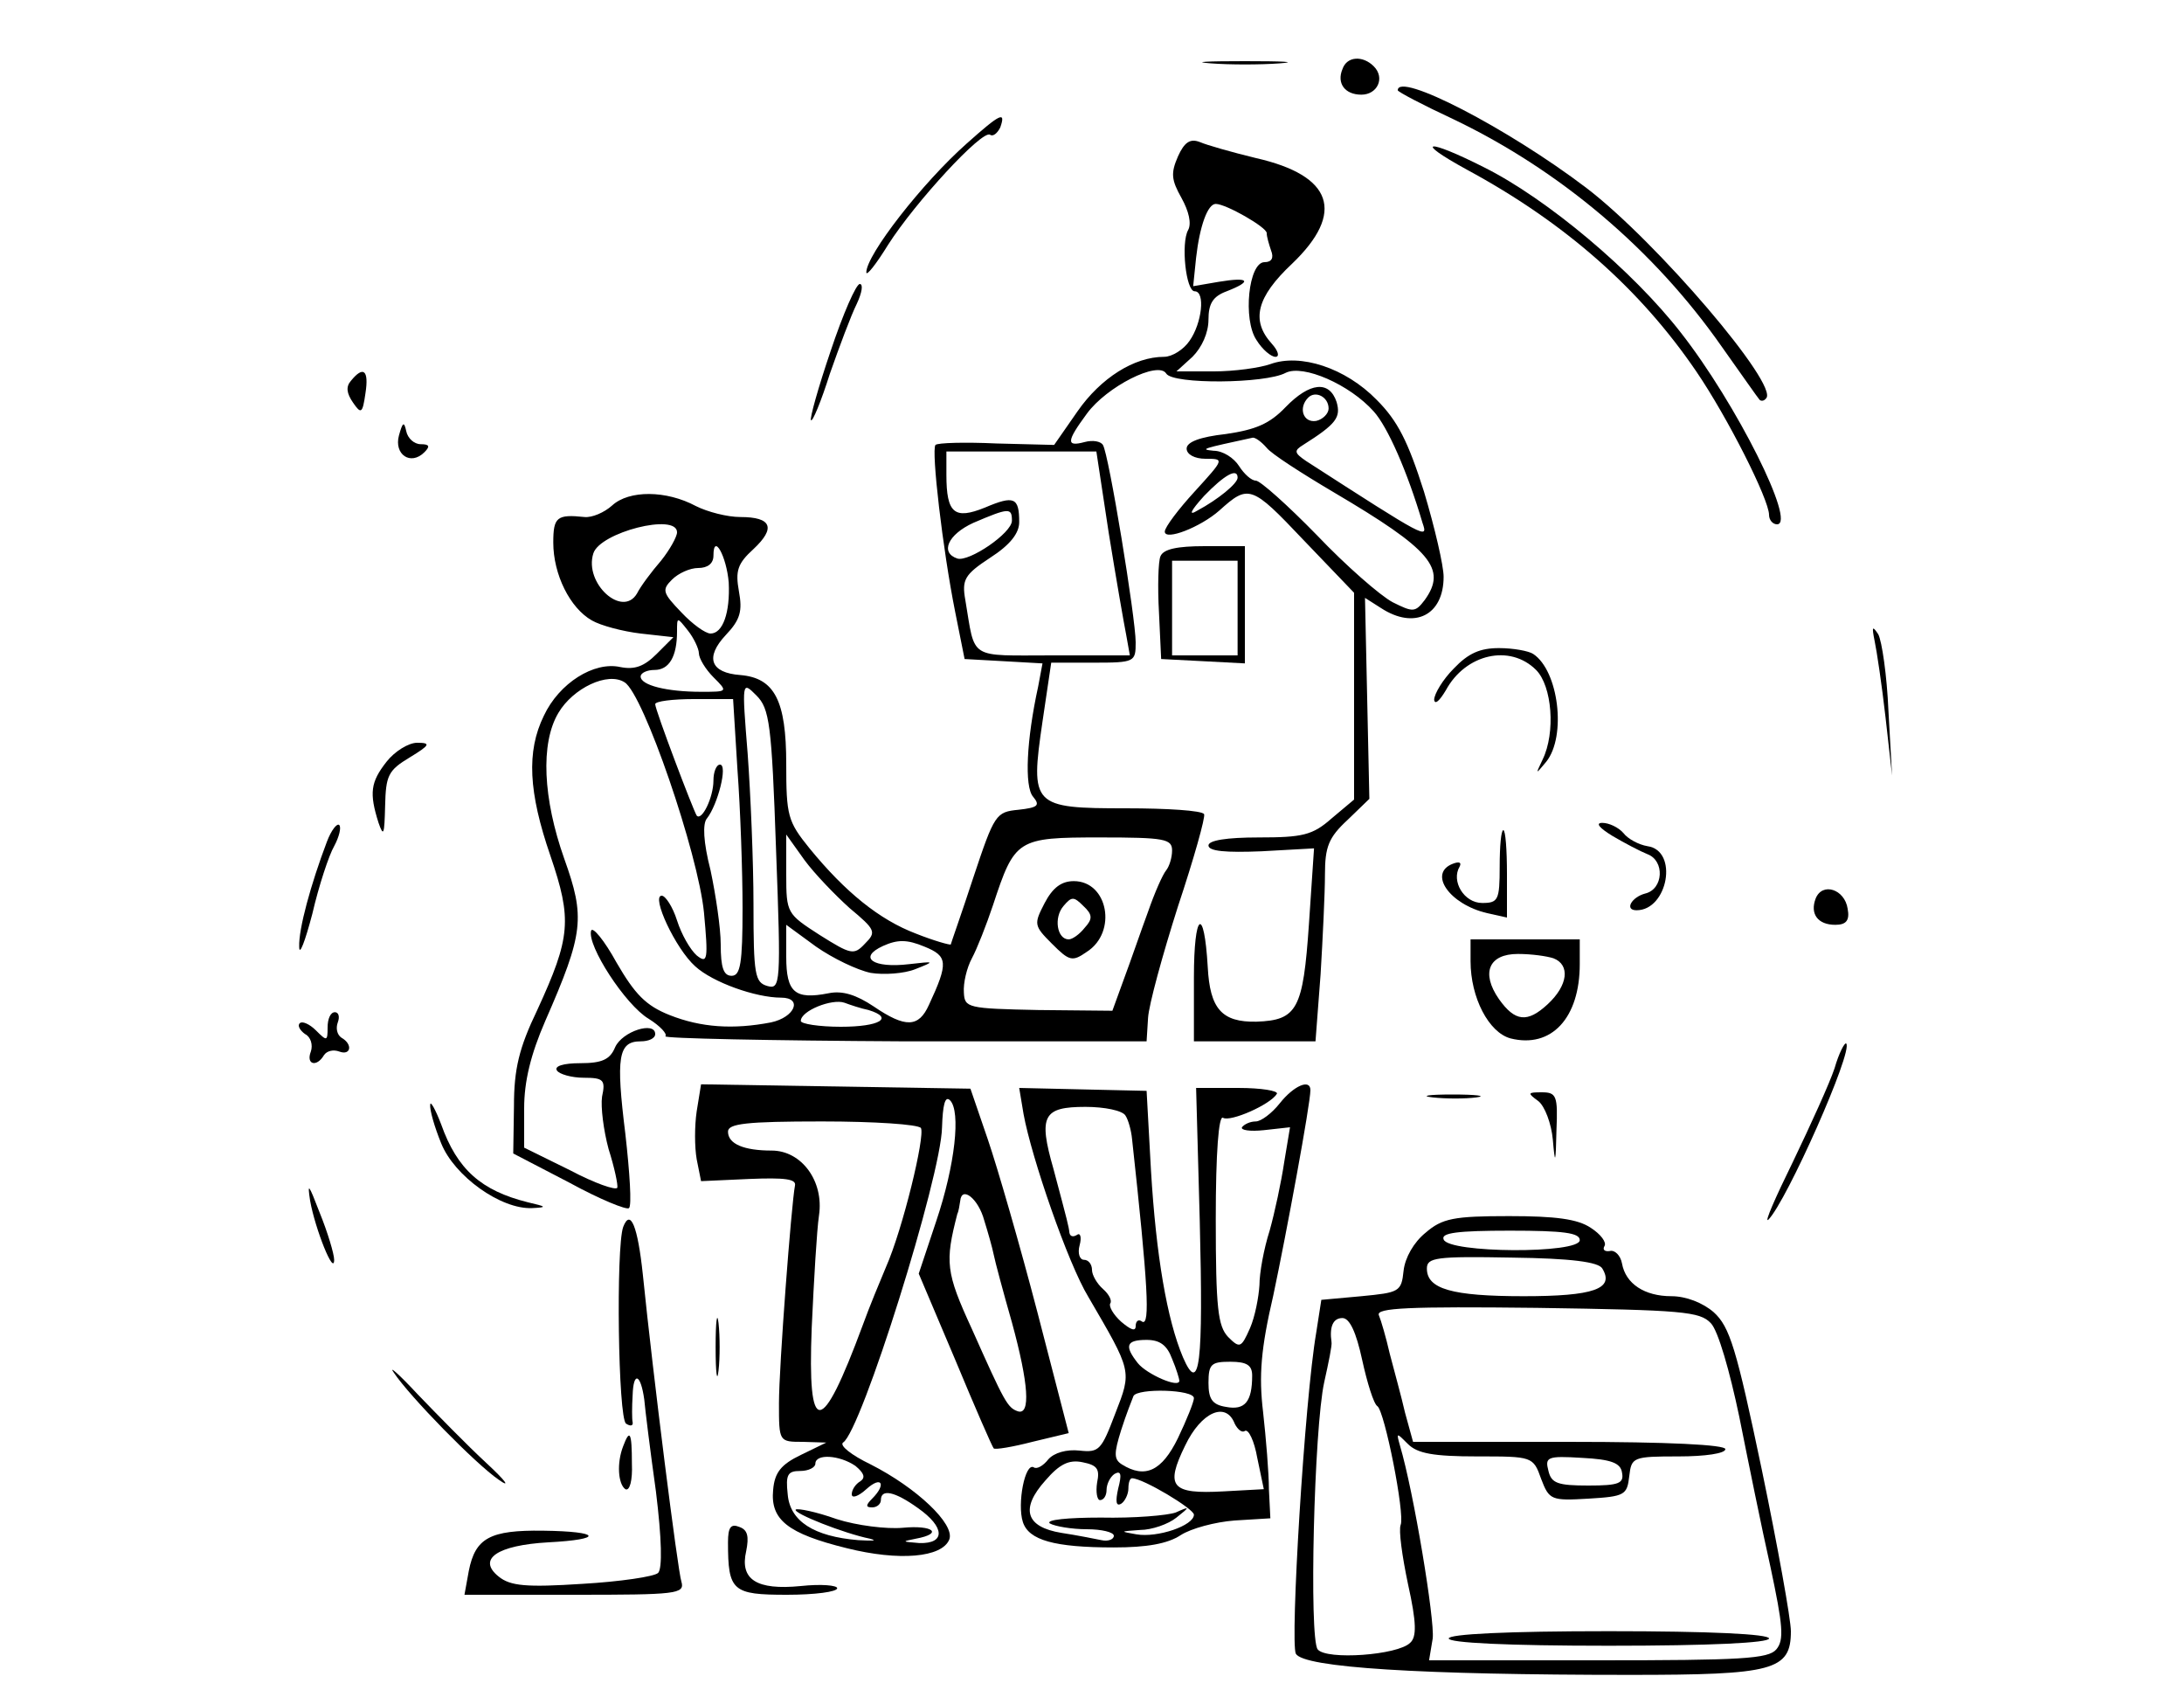 <?xml version="1.0" standalone="no"?>
<!DOCTYPE svg PUBLIC "-//W3C//DTD SVG 20010904//EN"
 "http://www.w3.org/TR/2001/REC-SVG-20010904/DTD/svg10.dtd">
<svg version="1.0" xmlns="http://www.w3.org/2000/svg"
 width="300pt" height="234pt" viewBox="0 0 300 234"
 preserveAspectRatio="xMidYMid meet">
<g transform="translate(0,234) scale(0.1,-0.1)"
fill="#000000" stroke="none">
<path d="M1663 2253 c26 -2 68 -2 95 0 26 2 4 3 -48 3 -52 0 -74 -1 -47 -3z"/>
<path d="M1844 2245 c-8 -19 3 -35 26 -35 22 0 33 23 17 39 -15 15 -37 14 -43
-4z"/>
<path d="M1920 2216 c0 -2 34 -20 77 -40 146 -70 275 -179 368 -312 27 -38 50
-71 52 -73 2 -2 6 -2 9 2 18 18 -150 215 -247 289 -108 82 -259 160 -259 134z"/>
<path d="M1328 2143 c-61 -54 -138 -153 -138 -177 0 -6 14 12 30 38 37 58 129
158 140 151 4 -3 10 2 14 10 8 23 0 19 -46 -22z"/>
<path d="M1618 2125 c-10 -23 -9 -32 5 -57 10 -18 14 -35 9 -44 -10 -18 -3
-84 9 -84 15 0 10 -44 -7 -68 -8 -12 -24 -22 -35 -22 -41 0 -87 -29 -119 -75
l-32 -46 -79 2 c-43 2 -81 1 -84 -2 -6 -7 10 -144 27 -229 l13 -65 54 -3 53
-3 -6 -32 c-16 -73 -19 -137 -7 -151 10 -12 7 -15 -20 -18 -31 -3 -33 -6 -62
-93 -16 -49 -31 -91 -31 -92 -1 -1 -23 5 -48 15 -50 19 -97 57 -146 117 -30
37 -32 45 -32 116 0 87 -16 118 -63 122 -41 3 -49 24 -20 55 20 21 23 33 18
60 -5 28 -2 38 20 58 31 29 25 44 -18 44 -18 0 -45 7 -61 15 -41 22 -92 22
-115 1 -11 -10 -28 -17 -38 -16 -38 4 -43 0 -43 -35 0 -44 23 -90 53 -107 12
-7 42 -15 67 -18 l45 -5 -23 -23 c-17 -17 -30 -22 -50 -18 -36 8 -84 -22 -105
-67 -24 -49 -21 -105 9 -192 30 -88 28 -112 -18 -212 -25 -52 -32 -81 -32
-132 l-1 -65 77 -40 c42 -23 79 -38 82 -35 4 3 1 49 -5 102 -13 105 -10 127
21 127 11 0 20 4 20 10 0 18 -45 4 -55 -18 -7 -17 -18 -22 -48 -22 -23 0 -36
-4 -32 -10 3 -5 20 -10 37 -10 27 0 30 -3 25 -26 -2 -14 2 -46 9 -72 8 -25 13
-49 12 -53 -2 -4 -31 6 -65 24 l-63 31 0 54 c0 37 9 74 29 120 53 121 55 142
26 223 -29 82 -33 158 -8 200 20 34 68 57 91 42 26 -16 101 -235 109 -316 6
-65 5 -71 -10 -59 -9 8 -21 29 -27 48 -6 19 -16 34 -21 34 -15 0 19 -73 46
-97 24 -22 83 -43 118 -43 30 0 19 -27 -14 -34 -52 -10 -96 -7 -139 10 -33 13
-48 29 -73 72 -17 31 -33 50 -35 44 -6 -20 47 -102 79 -121 16 -10 26 -21 23
-24 -4 -3 144 -6 327 -7 l334 0 2 32 c1 18 20 87 41 153 22 66 38 123 36 127
-3 5 -51 8 -107 8 -129 0 -132 3 -115 119 l12 81 58 0 c57 0 58 1 58 28 0 33
-37 259 -45 271 -3 5 -14 7 -25 4 -26 -7 -25 1 3 39 27 37 98 73 109 55 9 -15
136 -14 164 1 24 12 88 -16 121 -53 19 -21 46 -82 67 -153 8 -23 6 -22 -160
85 -16 11 -17 14 -4 22 46 29 52 38 46 59 -10 30 -37 27 -70 -7 -22 -23 -41
-31 -82 -37 -36 -4 -54 -11 -54 -20 0 -8 11 -14 26 -14 26 0 26 0 -15 -45 -22
-24 -41 -49 -41 -55 0 -13 49 6 75 29 40 36 44 35 115 -40 l70 -73 0 -142 0
-142 -31 -26 c-26 -23 -40 -26 -100 -26 -44 0 -69 -4 -69 -11 0 -8 24 -10 73
-8 l72 4 -7 -104 c-8 -117 -16 -132 -72 -134 -48 -1 -64 18 -67 75 -5 86 -19
75 -19 -14 l0 -88 84 0 83 0 7 92 c3 50 6 112 6 137 0 38 5 51 31 75 l30 29
-3 138 -3 138 22 -14 c46 -30 86 -10 86 43 0 15 -12 67 -27 117 -22 69 -36 97
-65 126 -43 44 -105 64 -146 49 -14 -5 -49 -10 -78 -10 l-51 0 22 20 c13 13
22 33 22 51 0 22 6 32 25 39 36 14 31 20 -11 13 l-35 -6 4 39 c5 44 16 74 27
74 14 0 70 -32 70 -40 0 -5 3 -15 6 -24 4 -10 1 -16 -9 -16 -22 0 -30 -79 -11
-107 8 -13 20 -23 26 -23 6 0 4 8 -5 18 -29 32 -21 64 28 110 73 70 56 121
-50 145 -33 8 -68 18 -77 22 -13 5 -21 0 -30 -20z m207 -346 c0 -7 -8 -15 -17
-17 -18 -3 -25 18 -11 32 10 10 28 1 28 -15z m-85 -54 c6 -8 48 -35 92 -61
134 -79 156 -105 125 -148 -13 -17 -16 -17 -44 -3 -17 9 -64 50 -104 92 -40
41 -78 75 -84 75 -6 0 -16 9 -23 20 -7 11 -22 21 -35 21 -20 2 -15 3 54 18 4
0 12 -6 19 -14z m-217 -117 c10 -62 21 -125 24 -140 l5 -28 -106 0 c-117 0
-106 -7 -120 76 -5 28 -1 35 34 58 28 18 40 34 40 49 0 34 -7 37 -47 20 -42
-17 -53 -8 -53 45 l0 32 103 0 103 0 17 -112z m177 76 c0 -8 -27 -30 -55 -45
-13 -8 -10 -1 9 20 28 29 46 39 46 25z m-310 -59 c0 -17 -59 -57 -75 -52 -24
8 -13 33 22 49 49 21 53 21 53 3z m-460 -16 c0 -6 -10 -24 -22 -39 -13 -15
-28 -35 -33 -45 -20 -34 -73 14 -60 55 9 29 115 56 115 29z m71 -69 c2 -41 -8
-70 -25 -70 -7 0 -25 13 -40 29 -26 27 -27 31 -13 45 9 9 25 16 36 16 13 0 21
6 21 17 0 32 18 -1 21 -37z m-41 -97 c0 -7 9 -22 20 -33 20 -20 20 -20 -17
-20 -47 0 -83 9 -83 21 0 5 9 9 19 9 20 0 31 18 31 53 0 20 0 20 15 1 8 -10
15 -25 15 -31z m106 -270 c7 -185 6 -192 -12 -187 -17 5 -19 15 -19 112 0 59
-4 152 -8 207 -8 100 -8 100 12 80 18 -18 21 -39 27 -212z m-53 110 c4 -54 7
-140 7 -190 0 -76 -3 -93 -15 -93 -11 0 -15 11 -15 43 0 23 -7 69 -14 102 -10
39 -11 64 -5 71 15 19 29 74 18 74 -5 0 -9 -10 -9 -22 0 -23 -16 -56 -23 -48
-5 8 -57 145 -57 153 0 4 24 7 53 7 l54 0 6 -97z m154 -190 c36 -30 37 -33 21
-49 -15 -16 -19 -15 -62 12 -45 29 -46 30 -46 83 l0 55 25 -35 c14 -19 42 -48
62 -66z m443 79 c0 -10 -4 -22 -8 -27 -5 -6 -16 -31 -25 -57 -10 -27 -24 -68
-33 -92 l-16 -44 -102 1 c-97 2 -101 3 -102 24 -1 13 4 34 11 47 7 13 20 46
29 73 30 91 33 93 147 93 89 0 99 -2 99 -18z m-414 -168 c18 -3 46 -1 61 5 28
11 27 11 -8 7 -50 -6 -71 9 -36 25 20 9 33 9 57 -1 32 -13 33 -22 6 -80 -14
-31 -32 -32 -76 -2 -24 16 -43 22 -62 18 -46 -9 -58 1 -58 50 l0 44 41 -30
c23 -16 56 -32 75 -36z m-3 -51 c36 -11 15 -23 -38 -23 -30 0 -55 4 -55 8 0
14 43 31 60 25 8 -3 23 -8 33 -10z"/>
<path d="M1435 1100 c-15 -29 -15 -31 10 -56 24 -24 28 -25 48 -11 42 27 29
97 -18 97 -17 0 -29 -9 -40 -30z m55 -34 c-7 -9 -17 -16 -22 -16 -16 0 -21 30
-7 46 11 13 14 13 27 0 13 -12 13 -18 2 -30z"/>
<path d="M2015 2107 c135 -73 238 -164 315 -277 43 -63 100 -176 100 -197 0
-7 5 -13 11 -13 27 0 -56 166 -132 263 -66 85 -184 184 -270 227 -79 40 -99
38 -24 -3z"/>
<path d="M1141 1858 c-17 -50 -29 -93 -27 -95 2 -3 14 26 26 64 13 37 29 80
37 96 7 15 9 27 4 27 -5 0 -23 -41 -40 -92z"/>
<path d="M482 1817 c-7 -8 -6 -17 3 -30 11 -16 13 -15 17 13 5 32 -3 38 -20
17z"/>
<path d="M548 1742 c-7 -26 16 -42 35 -23 8 8 7 11 -5 11 -9 0 -18 8 -20 18
-3 14 -5 12 -10 -6z"/>
<path d="M1594 1576 c-3 -7 -4 -42 -2 -77 l3 -64 58 -3 57 -3 0 81 0 80 -55 0
c-38 0 -57 -4 -61 -14z m106 -71 l0 -65 -45 0 -45 0 0 65 0 65 45 0 45 0 0
-65z"/>
<path d="M2575 1460 c3 -14 10 -61 15 -105 l9 -80 -5 89 c-2 48 -9 96 -14 105
-8 12 -9 11 -5 -9z"/>
<path d="M1997 1422 c-15 -15 -27 -35 -27 -43 1 -7 7 -2 16 13 27 50 88 64
124 28 22 -22 27 -86 9 -123 -10 -21 -10 -21 5 -3 28 35 17 125 -18 148 -6 4
-27 8 -47 8 -26 0 -42 -7 -62 -28z"/>
<path d="M531 1294 c-22 -28 -24 -43 -11 -84 7 -20 8 -16 9 23 1 42 4 49 34
67 28 17 29 20 10 20 -12 0 -31 -12 -42 -26z"/>
<path d="M449 1184 c-22 -58 -39 -120 -38 -144 0 -14 8 7 18 45 9 39 23 81 30
93 7 13 10 26 7 29 -3 3 -11 -7 -17 -23z"/>
<path d="M2215 1192 c17 -10 38 -21 48 -25 24 -9 22 -48 -3 -54 -19 -5 -29
-23 -12 -23 43 0 58 82 15 88 -12 2 -27 10 -33 18 -7 8 -20 14 -29 14 -10 0
-4 -7 14 -18z"/>
<path d="M2060 1150 c0 -46 -2 -50 -24 -50 -25 0 -43 30 -31 50 3 6 -1 7 -9 4
-35 -13 -5 -56 47 -68 l27 -6 0 60 c0 33 -2 60 -5 60 -3 0 -5 -22 -5 -50z"/>
<path d="M2494 1106 c-8 -21 3 -36 27 -36 15 0 20 6 17 22 -4 27 -35 37 -44
14z"/>
<path d="M2020 1020 c0 -50 25 -98 55 -106 56 -14 95 28 95 102 l0 34 -75 0
-75 0 0 -30z m114 4 c23 -9 20 -37 -8 -63 -28 -26 -45 -24 -67 7 -25 36 -14
62 26 62 19 0 40 -3 49 -6z"/>
<path d="M450 929 c0 -19 -1 -19 -16 -4 -9 9 -19 13 -22 10 -4 -3 0 -10 7 -15
8 -4 11 -15 8 -24 -7 -18 8 -22 18 -5 4 6 13 8 21 5 16 -6 19 10 3 19 -6 4 -8
13 -5 21 3 8 1 14 -4 14 -6 0 -10 -9 -10 -21z"/>
<path d="M2520 873 c-7 -21 -33 -78 -57 -128 -24 -49 -40 -85 -34 -80 25 25
117 232 107 242 -2 2 -10 -13 -16 -34z"/>
<path d="M957 814 c-3 -20 -3 -49 0 -66 l6 -30 66 3 c49 2 65 0 63 -9 -5 -26
-22 -249 -22 -299 0 -53 0 -53 33 -53 l32 -1 -35 -17 c-27 -13 -36 -24 -38
-48 -4 -41 20 -60 101 -80 72 -18 131 -13 141 12 8 21 -45 71 -108 103 -27 13
-43 26 -38 30 25 15 135 366 136 433 1 30 4 44 11 37 15 -15 7 -89 -19 -166
l-24 -72 50 -118 c27 -65 51 -120 53 -122 2 -2 26 2 53 9 l50 12 -43 166 c-24
92 -55 199 -68 237 l-24 70 -185 3 -185 3 -6 -37z m308 -23 c6 -11 -25 -139
-48 -191 -8 -19 -23 -55 -32 -80 -57 -154 -76 -155 -70 -3 3 65 7 134 10 154
7 47 -24 89 -65 89 -38 0 -60 9 -60 26 0 11 25 14 129 14 72 0 132 -4 136 -9z
m87 -127 c5 -16 11 -37 13 -47 2 -10 13 -51 25 -93 23 -84 26 -128 8 -122 -14
5 -18 12 -63 113 -36 78 -37 92 -20 158 2 4 3 12 4 18 2 21 25 3 33 -27z
m-177 -337 c12 -10 14 -16 7 -21 -7 -4 -12 -12 -12 -18 0 -6 9 -3 20 7 21 19
28 7 8 -13 -9 -9 -9 -12 0 -12 7 0 12 5 12 10 0 16 19 12 51 -11 37 -26 38
-49 2 -48 -24 2 -25 2 -5 6 38 7 24 19 -18 15 -22 -2 -63 3 -91 12 -28 10 -53
15 -56 13 -4 -5 67 -33 102 -40 11 -3 4 -3 -16 -2 -61 5 -94 26 -97 63 -3 27
0 32 17 32 12 0 21 5 21 10 0 14 33 12 55 -3z"/>
<path d="M1406 810 c11 -60 61 -205 89 -251 60 -103 60 -101 37 -160 -19 -50
-22 -54 -49 -51 -18 2 -35 -3 -43 -12 -7 -9 -16 -14 -20 -11 -12 7 -23 -50
-15 -75 8 -25 43 -35 125 -35 45 0 74 5 92 17 14 9 47 18 74 20 l49 3 -2 40
c0 22 -4 70 -8 106 -6 50 -3 87 14 160 18 85 51 263 51 282 0 16 -23 6 -42
-18 -11 -14 -26 -25 -33 -25 -8 0 -16 -4 -19 -8 -2 -4 11 -6 30 -4 l36 4 -8
-48 c-4 -27 -13 -69 -20 -94 -8 -25 -14 -58 -14 -75 -1 -16 -6 -43 -13 -59
-12 -27 -14 -28 -30 -12 -14 15 -17 39 -17 162 0 91 4 143 10 139 10 -6 65 18
74 33 2 4 -21 8 -53 8 l-58 0 5 -182 c5 -197 0 -241 -23 -188 -22 52 -37 140
-44 257 l-6 109 -88 2 -87 2 6 -36z m140 -2 c4 -6 8 -21 9 -32 22 -201 25
-257 14 -251 -5 4 -9 1 -9 -6 0 -8 -7 -5 -20 6 -11 10 -17 21 -15 25 3 4 -2
13 -10 20 -8 7 -15 19 -15 26 0 8 -5 14 -11 14 -6 0 -9 9 -6 20 3 11 1 18 -4
14 -5 -3 -9 -2 -10 3 -1 9 -2 13 -22 88 -21 73 -14 85 44 85 26 0 51 -5 55
-12z m64 -334 c6 -14 10 -28 10 -30 0 -11 -45 9 -57 24 -19 24 -16 32 12 32
18 0 28 -7 35 -26z m110 -23 c0 -36 -10 -48 -36 -43 -19 3 -24 11 -24 33 0 26
4 29 30 29 23 0 30 -5 30 -19z m-80 -31 c0 -5 -10 -30 -22 -55 -22 -45 -45
-56 -77 -36 -11 7 -11 15 -1 47 7 22 15 42 17 47 6 11 83 9 83 -3z m56 -35 c4
-8 10 -13 14 -10 5 3 13 -14 17 -37 l9 -43 -55 -3 c-72 -4 -81 6 -53 63 22 46
56 61 68 30z m-189 -81 c-2 -13 0 -24 4 -24 5 0 9 6 9 14 0 8 5 18 11 22 9 5
10 -1 5 -20 -4 -18 -3 -25 4 -21 5 3 10 13 10 21 0 8 2 14 5 14 15 0 85 -42
85 -50 0 -15 -50 -32 -79 -27 -23 4 -23 4 5 6 16 0 39 8 50 17 19 15 19 16 -1
7 -11 -4 -57 -8 -103 -7 -45 0 -76 -3 -70 -8 7 -4 30 -8 51 -8 20 0 37 -4 37
-9 0 -5 -8 -8 -17 -6 -10 2 -35 7 -55 10 -49 8 -57 33 -22 72 19 22 32 29 51
25 20 -4 24 -9 20 -28z"/>
<path d="M1968 833 c18 -2 45 -2 60 0 15 2 0 4 -33 4 -33 0 -45 -2 -27 -4z"/>
<path d="M2113 828 c9 -7 18 -31 20 -53 3 -35 4 -34 5 13 2 47 0 52 -20 52
-20 0 -20 -1 -5 -12z"/>
<path d="M591 823 c-1 -7 6 -31 15 -53 18 -45 82 -91 125 -89 21 1 20 2 -6 8
-64 16 -97 45 -119 107 -8 21 -15 33 -15 27z"/>
<path d="M426 691 c7 -39 33 -104 33 -81 0 8 -9 38 -20 65 -15 39 -17 42 -13
16z"/>
<path d="M856 655 c-10 -28 -7 -263 4 -270 6 -4 10 -3 9 2 -1 4 -1 21 0 37 1
33 11 30 16 -6 1 -12 8 -69 16 -126 8 -65 9 -106 3 -112 -5 -5 -52 -12 -104
-15 -77 -5 -99 -3 -115 10 -30 24 -2 43 68 47 77 4 73 15 -7 16 -73 1 -93 -10
-102 -55 l-6 -33 151 0 c140 0 152 1 147 18 -5 15 -39 284 -53 422 -7 66 -17
91 -27 65z"/>
<path d="M1958 647 c-16 -13 -28 -34 -30 -52 -3 -29 -6 -30 -58 -35 l-55 -5
-7 -45 c-16 -93 -36 -425 -28 -441 11 -19 170 -29 459 -29 197 0 221 6 221 60
0 16 -18 116 -40 222 -35 167 -44 196 -66 216 -15 13 -38 22 -58 22 -37 0 -63
17 -68 45 -2 11 -10 19 -17 17 -7 -1 -10 2 -7 7 3 5 -5 16 -19 25 -18 12 -48
16 -112 16 -76 0 -92 -3 -115 -23z m212 -10 c0 -19 -181 -18 -187 1 -4 9 19
12 91 12 74 0 96 -3 96 -13z m31 -39 c17 -28 -12 -38 -108 -38 -99 0 -133 10
-133 38 0 15 12 17 117 15 81 -1 119 -6 124 -15z m149 -75 c10 -10 26 -66 39
-128 12 -60 31 -154 43 -207 17 -80 19 -100 8 -113 -11 -13 -48 -15 -244 -15
l-233 0 5 30 c3 25 -26 201 -45 265 -5 18 -5 18 11 2 13 -13 35 -17 95 -17 76
0 77 0 88 -31 11 -29 14 -30 65 -27 50 3 53 5 56 31 3 26 5 27 68 27 36 0 64
4 64 10 0 6 -78 10 -215 10 l-214 0 -11 40 c-5 22 -15 58 -21 81 -5 22 -12 46
-15 53 -4 10 41 12 217 10 200 -3 224 -5 239 -21z m-479 -50 c7 -32 16 -61 21
-64 10 -7 38 -148 32 -163 -3 -7 2 -43 10 -81 12 -54 12 -73 3 -81 -17 -17
-115 -24 -127 -9 -12 15 -5 304 9 367 6 27 11 51 10 55 -3 21 2 33 15 33 10 0
19 -20 27 -57z m357 -155 c3 -15 -4 -18 -46 -18 -42 0 -51 3 -55 20 -5 19 -2
21 46 18 40 -2 53 -7 55 -20z"/>
<path d="M1990 90 c0 -6 80 -10 220 -10 140 0 220 4 220 10 0 6 -80 10 -220
10 -140 0 -220 -4 -220 -10z"/>
<path d="M983 490 c0 -36 2 -50 4 -32 2 17 2 47 0 65 -2 17 -4 3 -4 -33z"/>
<path d="M541 455 c22 -33 112 -125 144 -147 17 -12 10 -2 -17 23 -26 24 -68
67 -94 94 -26 28 -41 41 -33 30z"/>
<path d="M856 354 c-9 -23 -7 -52 3 -59 6 -3 10 12 9 35 0 44 -3 48 -12 24z"/>
<path d="M1000 222 c0 -67 6 -72 81 -72 38 0 69 4 69 9 0 4 -22 6 -50 3 -61
-6 -84 9 -75 48 4 20 2 29 -9 33 -12 5 -16 0 -16 -21z"/>
</g>
</svg>
